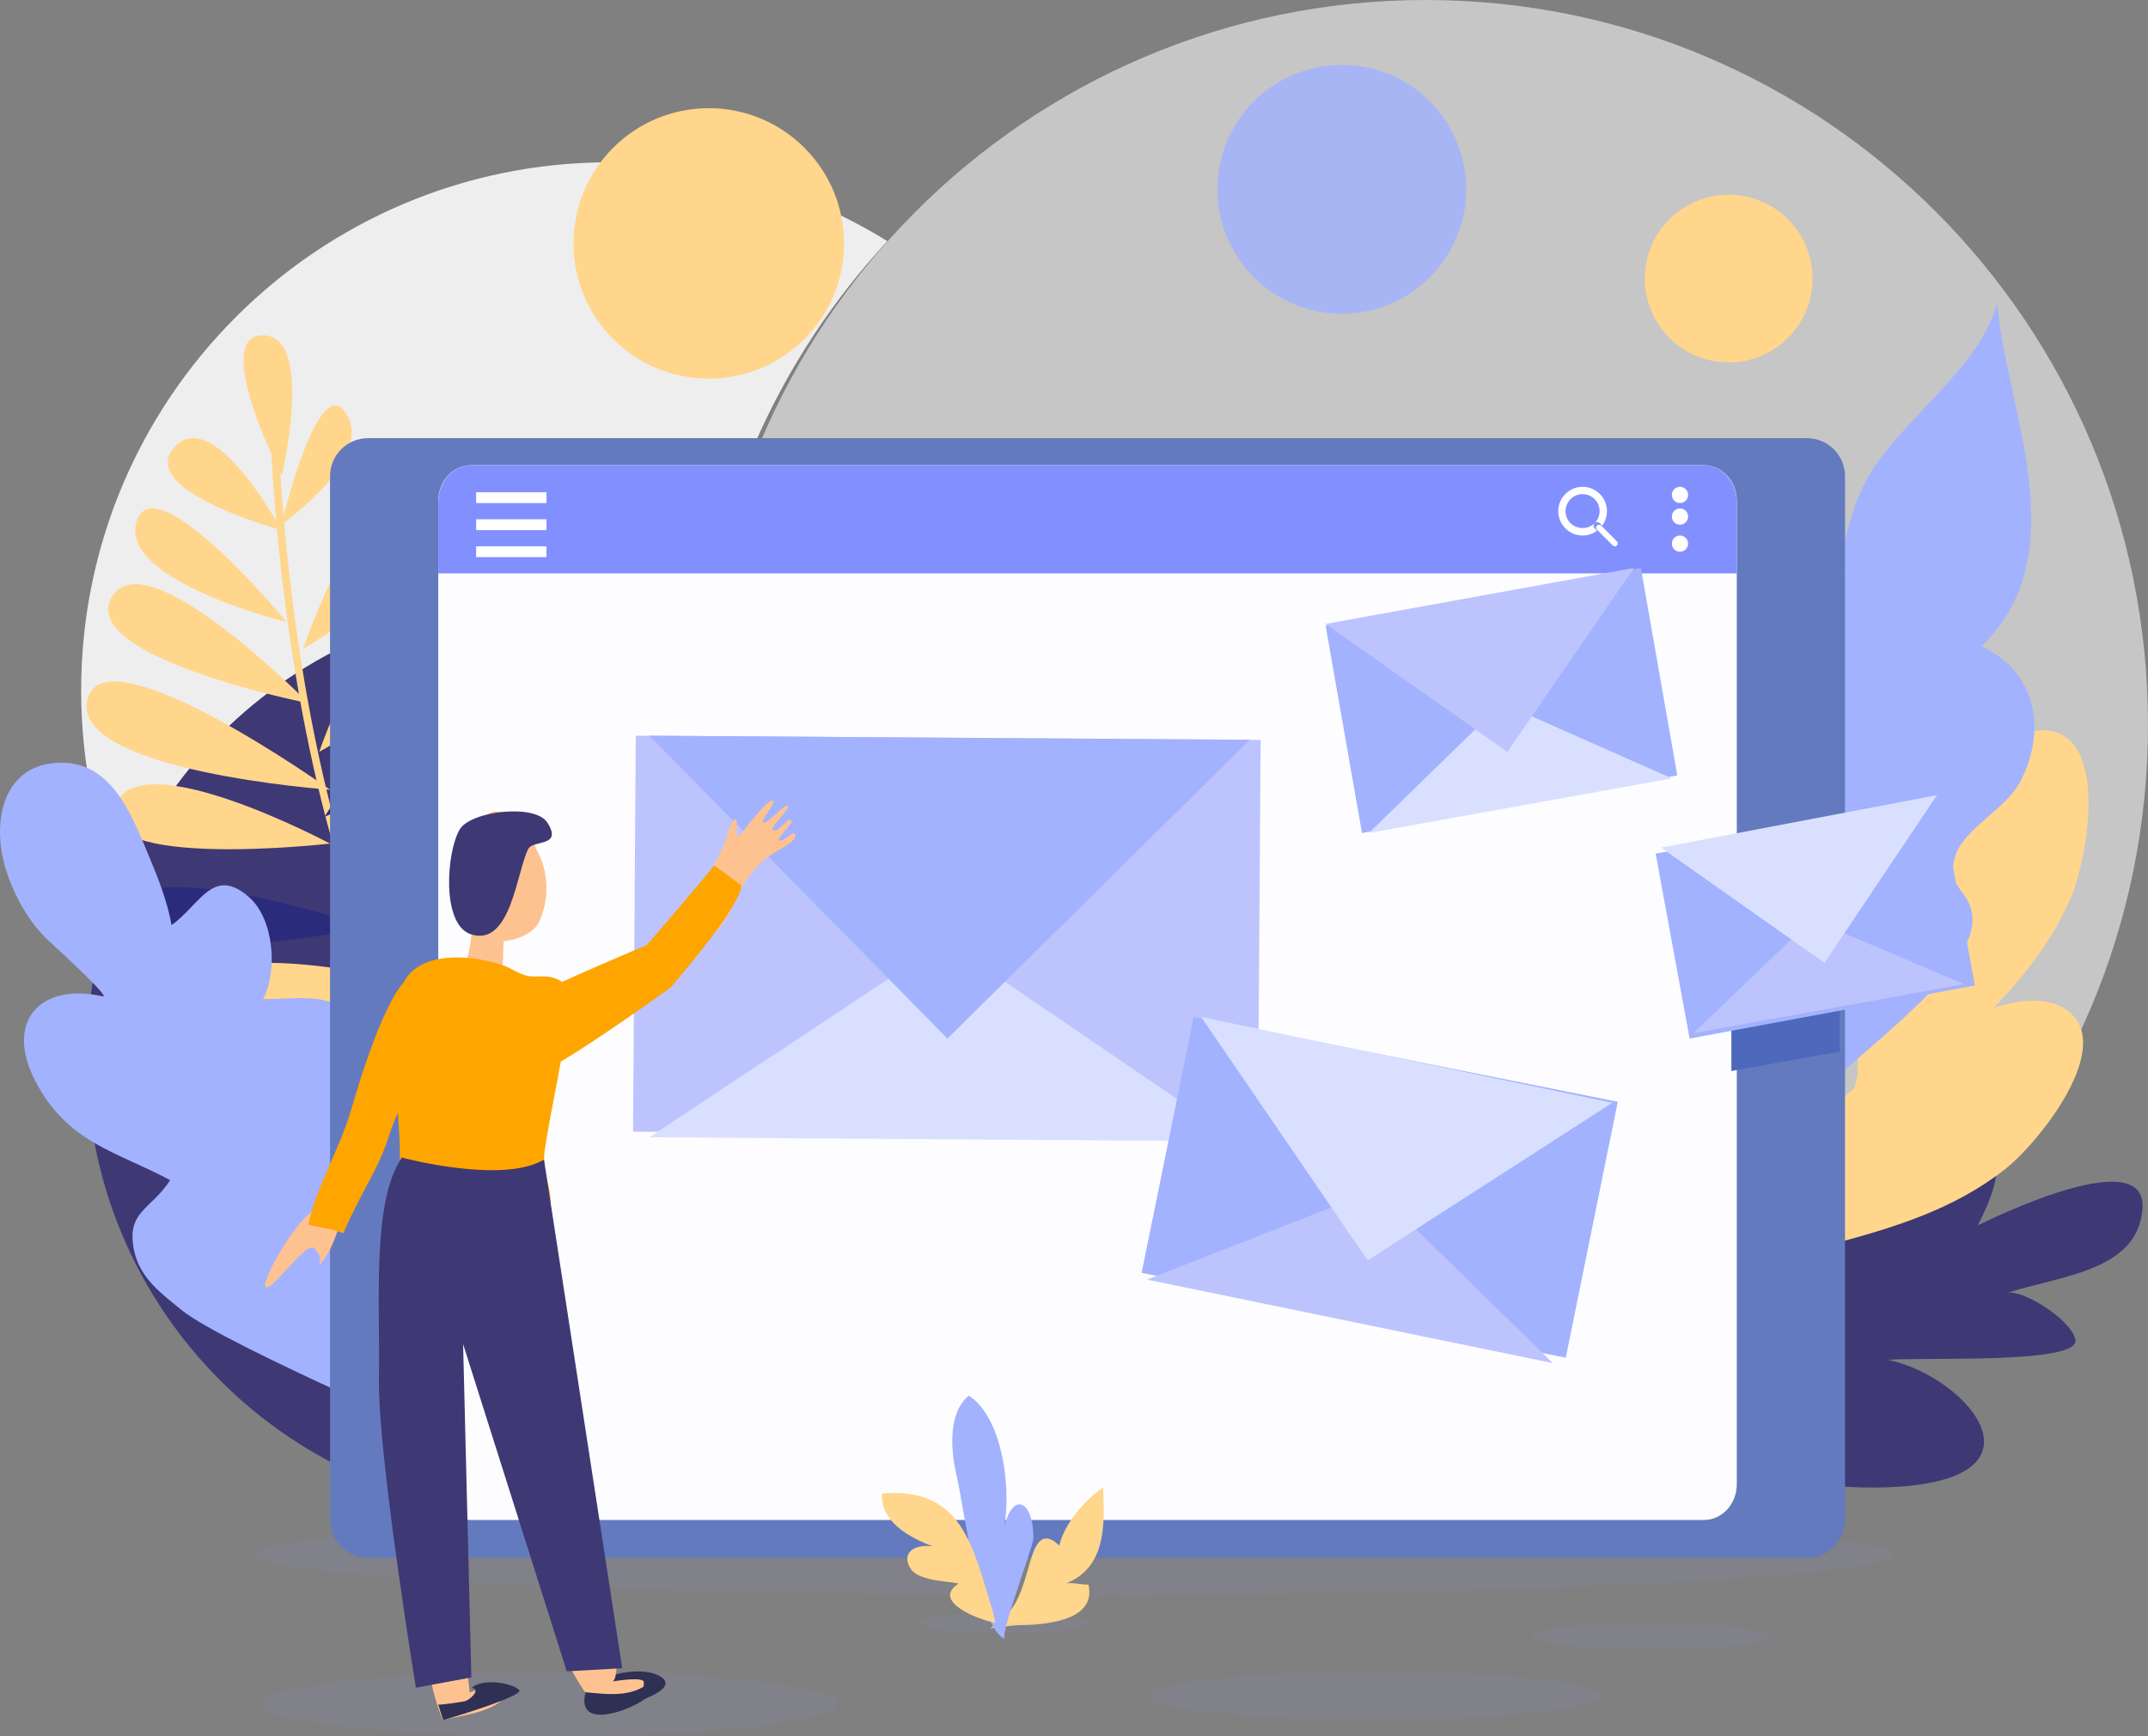 <svg xmlns="http://www.w3.org/2000/svg" xmlns:xlink="http://www.w3.org/1999/xlink"  viewBox="0 0 397 321">
    <rect x="0" y="0" width="397" height="321" fill="#808080" stroke="none"/>
    <defs>
        <path id="prefix__a" d="M297 81h-98.45c-5.095-9.605-11.721-18.259-19.55-25.633C191.708 41.027 210.193 32 230.772 32c31.088 0 57.4 20.604 66.228 49z"/>
    </defs>
    <g fill="none" fill-rule="evenodd">
        <path fill="#FFF" d="M397 134.002C397 208.004 337.234 268 263.5 268 189.77 268 130 208.004 130 134.002 130 59.994 189.77 0 263.5 0 337.234 0 397 59.994 397 134.002" opacity=".549"/>
        <path fill="#3E3874" d="M313.044 269.6c10.708 3.215 22.39 5.46 33.361 5.399 34.69-.19 17.542-20.506 2.51-23.615 7.568-.523 35.819.837 34.662-3.798-.972-3.846-9.973-9.304-12.614-8.552 9.553-3.18 24.204-3.94 25.018-15.606.828-11.869-26.16.998-30.431 3.098 5.124-9.926 7.227-20.714-13.337-7.132-6.95 4.594-14.664 13.17-18.855 18.783-8.646 11.57-23.783 23.692-36.358 29.997l16.044 1.426"/>
        <path fill="#FFF" d="M22.82 166C17.787 154.226 15 141.26 15 127.644 15 73.718 58.716 30 112.642 30c18.844 0 36.437 5.336 51.358 14.583-10.043 10.847-18.307 23.364-24.335 37.087H68.208c-3.89 0-7.045 3.167-7.045 7.057v34.563C43.911 132.587 30.256 147.698 22.82 166" opacity=".861"/>
        <path fill="#3E3874" d="M185 195.5c0 46.667-37.834 84.5-84.501 84.5C53.83 280 16 242.167 16 195.5S53.83 111 100.499 111C147.166 111 185 148.833 185 195.5"/>
        <path fill="#FFD68C" d="M156 45c0 13.807-11.193 25-25 25-13.808 0-25-11.193-25-25s11.192-25 25-25c13.807 0 25 11.193 25 25M97.294 214C53.14 188.636 50.03 81.117 50 80.034L51.422 80c.03 1.074 3.11 107.795 46.578 132.77l-.706 1.23"/>
        <path fill="#2A2B7C" d="M82.046 196.53c-.046.47 4.829-24.986 16.991-23.464C111.197 174.593 82 197 82 197l.046-.47M72 183s10.248-28.747 19.235-23.318C100.215 165.106 72 183 72 183M67 168s13.406-31.374 24.61-23.829C100.091 149.881 67 168 67 168"/>
        <path fill="#FFD68C" d="M59 139s10.171-30.128 19.214-22.872C87.26 123.388 59 139 59 139"/>
        <path fill="#2A2B7C" d="M60 151s17.094-28.78 23.543-18.956C87.875 138.655 60 151 60 151"/>
        <path fill="#FFD68C" d="M56 120s11.609-34.16 20.359-25.633C85.112 102.889 56 120 56 120M52 97s6.816-28.857 12.021-20.472C69.223 84.905 52 97 52 97M52.085 88s-13.22-25.871-3.543-26c9.673-.129 3.543 26 3.543 26M52 98s-27.032-7.328-19.757-15.33C39.515 74.672 52 98 52 98M53 115s-31.02-7.579-27.76-18.554C28.51 85.468 53 115 53 115M57 130s-42.648-8.454-36.369-19.572C26.904 99.306 57 130 57 130M61 146s-47.953-3.42-44.856-16.627C19.242 116.167 61 146 61 146"/>
        <path fill="#2A2B7C" d="M68 171.516s-42.873-14.907-45.867-2.734C19.134 180.944 68 171.516 68 171.516"/>
        <path fill="#FFD68C" d="M61 155.955s-35.578-18.978-39.725-6.976C17.137 160.983 61 155.955 61 155.955M72.257 180.812s-38.823-8.782-36.122 4.693C38.839 198.981 73 183.43 73 183.43l-.743-2.618M328.495 64.12c-6.963 4.969-16.64 3.347-21.617-3.623-4.964-6.97-3.349-16.648 3.627-21.617 6.976-4.97 16.653-3.346 21.617 3.624 4.964 6.97 3.349 16.648-3.627 21.617z"/>
        <path fill="#A2B2FF" d="M271 35c0 12.703-10.296 23-23 23-12.703 0-23-10.297-23-23 0-12.704 10.297-23 23-23 12.704 0 23 10.296 23 23" opacity=".822"/>
        <path fill="#A2B2FF" d="M33.64 242.247c-3.757-3.056-7.82-5.95-8.874-11.137-1.46-7.19 3.072-7.386 6.685-12.926-9.829-5.3-18.9-6.82-24.87-18.227-5.882-11.235.989-18.372 12.429-15.758 1.57.358-8.315-8.717-10.004-10.266-3.73-3.43-6.472-8.524-7.957-13.321-2.69-8.691-.56-19.746 10.546-19.612 9.625.12 13.244 10.885 16.435 18.5 1.433 3.417 3.039 7.758 3.672 11.523 5.248-3.697 7.655-11.012 14.308-5.182 4.64 4.07 5.344 13.656 2.625 18.853 7.545.07 11.79-1.518 17.596 3.779 3.75 3.424 7.336 9.187 9.64 14.205C81.116 214.1 88.232 255.574 89 269c0 0-47.507-20.357-55.36-26.753"/>
        <path fill="#FFD68C" d="M343.357 198.569c-.067-11.74 4.436-26.161 9.742-37.332 3.595-7.556 14.26-26.821 24.897-26.223 11.92.673 7.858 23.763 4.677 31.083-4.664 10.746-12.375 18.706-20.86 26.825-8.06 7.696-14.902 16.767-22.813 24.078l4.357-18.431"/>
        <path fill="#FFD68C" d="M320.778 225.839c5.677-10.404 16.597-20.953 26.635-28.241 6.797-4.928 25.384-16.774 34.25-11.087 9.931 6.376-4.862 24.795-11.171 29.717-9.274 7.225-19.812 10.514-31.088 13.567C328.72 232.69 318.38 237.376 308 240l12.778-14.161"/>
        <path fill="#A2B2FF" d="M322.14 209.454c-7.219-11.304-19.035-16.107-13.874-32.144 2.07-6.412 7.94-10.838 10.756-16.585 3.524-7.175.786-8.237-.118-15.369-1.965-15.38 10.192-19.722 17.489-32.252 5.096-8.74 3.917-18.328 10.65-27.692C353.882 75.896 366.38 66.82 369.13 56c1.284 18.59 15.131 46.052-2.921 63.5 10.454 4.805 12.13 16.01 6.956 25.406-2.463 4.484-10.218 8.516-11.725 13.144-2.03 6.32 2.647 6.102 3.105 11.426 1.454 16.903-60.209 46.92-44.593 62.524l2.188-22.546"/>
        <path fill="#DAEAFD" d="M341 106v-.042c.261-.894.496-1.79.718-2.691v.002c-.235.915-.457 1.825-.718 2.731m35-20.092c-.04-.302-.091-.606-.13-.908.052.301.09.603.13.907v.001"/>
        <path fill="#FFF" d="M370.44 56.709l.12-.418-.12.418"/>
        <path fill="#DAEAFD" d="M368 62c0-.005 0-.011.015-.016 1.288-2.265 2.333-4.588 2.985-6.984-.652 2.399-1.697 4.727-3 7"/>
        <path fill="#FFF" d="M370.53 56.831c-.01-.005-.01-.008-.01-.013-.02-.218-.04-.434-.05-.65l.06.663"/>
        <path fill="#DAEAFD" d="M370.495 56.53v-.06c0 .005 0 .008.01.013v.012c0 .011 0 .023-.01.035"/>
        <path fill="#8190BF" d="M377.475 138.656c.02-.105.03-.208.05-.313-.02.105-.03.21-.05.314"/>
        <path fill="#8290FF" d="M201.893 295c.11-.663.088-1.406-.097-2.237-.069.002-.138.004-.21.004-.493 0-1.05-.071-1.618-.142-.564-.071-1.135-.142-1.656-.142-.275 0-.534.02-.772.07 2.6-1.05 4.283-2.684 5.356-4.682h131.92c2.445 0 4.588-1.261 5.863-3.181 6.021.823 9.321 1.714 9.321 2.644 0 4.177-65.996 7.575-148.107 7.666m-13.23-.015C109.566 294.73 47 291.401 47 287.335c0-1.197 5.444-2.328 15.146-3.335 1.175 2.302 3.535 3.871 6.255 3.871H190.96c-.258.836-.482 1.695-.703 2.452-.514 1.766-.98 3.292-1.594 4.662" opacity=".072"/>
        <path fill="#637ABE" d="M341 88.021V280.98c0 3.883-3.162 7.021-7.047 7.021H68.035c-3.886 0-7.035-3.138-7.035-7.021V88.02C61 84.151 64.15 81 68.035 81h265.918c3.885 0 7.047 3.151 7.047 7.021"/>
        <path fill="#FDFDFF" d="M321 274.39c0 3.65-2.722 6.61-6.073 6.61H87.072c-3.356 0-6.072-2.96-6.072-6.61V92.61c0-3.65 2.716-6.61 6.072-6.61h227.855c3.35 0 6.073 2.96 6.073 6.61v181.78"/>
        <path fill="#8290FF" d="M314.927 86H87.072C83.716 86 81 89.063 81 92.841V106h240V92.841c0-3.778-2.722-6.841-6.073-6.841"/>
        <path fill="#A2B2FF" d="M251.728 154L310 143.345 303.274 105 245 115.659 251.728 154"/>
        <path fill="#D9E0FF" d="M253 154L277.628 130 309 143.902 253 154"/>
        <path fill="#BDC4FD" d="M302 105L278.589 139 245 115.346 302 105M117 209.21L232.487 210 233 136.782 117.502 136 117 209.21"/>
        <path fill="#D9E0FF" d="M120 210.245L174.752 174 229 211 120 210.245"/>
        <path fill="#A2B2FF" d="M231 136.77L175.105 192 120 136 231 136.77"/>
        <path fill="#8290FF" d="M101.501 321C71.95 321 48 318.312 48 314.992 48 311.68 71.95 309 101.501 309c29.55 0 53.499 2.68 53.499 5.992 0 3.32-23.95 6.008-53.499 6.008" opacity=".072"/>
        <path fill="#FEC290" d="M126.166 173.983c-.292-.343-.572-.779-.833-1.32-1.448-3.027 2.196-6.587 3.831-8.611 1.956-2.412 3.215-4.621 4.48-7.44.573-1.272 1.187-4.62 2.348-5.24.657.597-.721 4.976 1.409 2.24 1.62-2.08 4.566-5.86 5.416-5.6.848.265-2.187 3.407-1.76 4.052.432.642 4.054-3.595 4.551-3.09.486.502-3.216 3.897-2.787 4.424.742.908 2.719-2.29 3.363-1.779.642.51-1.843 2.41-2.344 3.737 1.225.462 2.972-2.331 3.155-.942.179 1.392-4.364 3.268-5.708 4.476-2.464 2.204-4.434 5.049-5.65 8.128-.996 2.531-6.143 10.85-9.471 6.965M63 225.517c-.87 2.908-1.81 6.04-3.969 8.332.125-1.388.521-1.04-.795-2.977-1.314-1.938-7.292 7.077-8.968 7.128-1.674.046 4.907-11.876 8.46-14L63 225.517"/>
        <path fill="orange" d="M77.662 180.065c-5.174-1.442-11.756 21.66-12.762 25.112-2.06 7.08-6.462 14.283-7.9 21.185 2.795.794 3.8.595 6.443 1.638 3.628-8.328 6.364-11.505 8.37-17.79 1.444-4.53 3.983-9.241 6.187-13.628l-.338-16.517"/>
        <path fill="#FEC290" d="M85.717 167c3.442 3.773 0 12.646-1.717 16.972 2.826-.324 5.902-.84 8.7.028.375-5.318.076-12.667 1.3-16.45l-8.283-.55"/>
        <path fill="#2E3054" d="M112.009 316c2.311-.137 14.556-3.41 9.973-6.11-3.012-1.771-9.29-.667-11.982 1.285l2.009 4.825"/>
        <path fill="#FEC290" d="M109.043 298.002c-.892.032-1.932.429-3.122 1.308-4.327 3.185-.285 9.696 1.811 12.94 2.21 3.414 11.373 4.335 11.267-1.256-.014-1.1-5.235-.222-5.82-.144 1.492-.197 1.233-13.053-4.136-12.848M81.82 318c3.61-.91 10.354-1.515 12.18-5.226-2.88-.766-4.583-.88-7.278.13.314-.118-1.038-7.574-1.103-8.3-.268-3.15-.444-6.306-.5-9.467C85 288.44 73.963 297.87 81.82 318"/>
        <path fill="orange" d="M100.718 180.51c.293.008.596.039.89.097 2.732.544 3.512 1.813 3.378 4.554-.459 9.09-2.963 18.455-4.307 27.419-.764 5.131 2.695 8.652.111 13.262-1.846 3.288-7.302 5.753-10.795 6.081-4.377.412-9.24-.83-12.55-3.777-4.107-3.657-3.536-9.368-3.536-14.359 0-8.475-1.673-16.06-.48-24.58.47-3.331-.025-7.138 2.7-9.606 4.141-3.754 11.85-2.786 16.71-1.181 1.556.515 2.953 1.59 4.555 1.965 1.13.263 2.222.075 3.324.124"/>
        <path fill="#3E3874" d="M100.539 214.388L115 308.407l-10.247.569-19.16-60.493 1.522 61.625L76.865 312s-7.07-43.286-6.827-57.09c.242-13.8-1.36-32.723 4.23-40.91 0 0 18.512 4.99 26.27.388"/>
        <path fill="#FEC290" d="M87.051 170.154c1.303 6.119 11.02 3.995 12.668.134 3.165-7.425-.53-13.123-.53-13.123-1.843-5.877-3.516-6.906-7.919-7.165 0 0-8.096 2.066-4.219 20.154"/>
        <path fill="#2E3054" d="M81 315.094c.064.209 4.621-.505 5.012-.608.725-.196 3.061-2.198 1.156-2.437 1.705-1.698 7-1.15 8.75.331 1.336 1.127-14.004 5.62-14.004 5.62-.322-.946-.626-1.919-.914-2.906"/>
        <path fill="#3E3874" d="M97.646 156.924c-2.138 4.075-3.181 18.143-10.559 15.819-5.603-1.764-4.566-15.406-2.087-19.455 2.053-3.353 13.926-4.776 16.182-1.195 2.864 4.54-2.645 3.13-3.536 4.831"/>
        <path fill="orange" d="M136.997 163.665c.243 3.663-13.103 18.944-13.103 18.944S107.137 194.719 100.51 198c.076-4.057-1.411-9.876-3.51-13.198 6.33-3.301 22.534-10.086 22.534-10.086s10.19-11.766 12.429-14.716c.975.606 5.034 3.665 5.034 3.665"/>
        <path fill="#2E3054" d="M121 310c-3.157 4.006-8.539 3.257-12.77 2.842-1.84 7.031 7.878 3.49 10.86 1.315L121 310"/>
        <path fill="#A2B2FF" d="M289.391 251L211 235.307 220.619 188 299 203.69 289.391 251"/>
        <path fill="#BDC4FD" d="M287 252L254.299 220 212 236.56 287 252"/>
        <path fill="#D9E0FF" d="M222 188L252.775 233 298 203.87 222 188"/>
        <path fill="#4E68BC" d="M320 198L320 163.585 340 160 340 194.414 320 197.999 320 198"/>
        <path fill="#A2B2FF" d="M312.286 192L365 182.186 358.714 148 306 157.814 312.286 192"/>
        <path fill="#BDC4FD" d="M313 191L334.89 170 363 181.937 313 191"/>
        <path fill="#D9E0FF" d="M358 147L337.204 178 307 156.694 358 147"/>
        <path fill="#FFD68C" d="M187.832 300.46c4.41-.033 14.934-.443 13.352-7.517-.53.025-1.157-.054-1.793-.134-.843-.105-1.706-.21-2.382-.07 7.32-2.931 7.227-10.545 6.86-17.739-3.243 2.152-7.195 6.68-8.084 10.739-3.912-3.825-4.943 1.512-5.922 4.831-1.362 4.64-2.376 7.579-6.863 10.43l4.832-.54"/>
        <path fill="#8290FF" d="M185.498 302c-8.556 0-15.498-.898-15.498-2.001 0-1.102 6.942-1.999 15.498-1.999l.547.001c-.913.886-2.091 1.708-3.695 2.523l5.026-.45c2.59-.015 7.213-.13 10.447-1.288 1.992.337 3.177.758 3.177 1.213 0 1.103-6.94 2.001-15.502 2.001" opacity=".072"/>
        <path fill="#A2B2FF" d="M185.777 303c-1.226-.399 5.215-17.06 5.223-18.652.02-7.364-4.222-8.873-5.637-.898 1.725-7.008.262-21.179-6.303-25.45-3.909 3.21-3.35 10.225-2.253 14.798 1.299 5.45 4.118 28.615 8.97 30.202"/>
        <path fill="#FFD68C" d="M183.398 297.54c-3.589-11.255-5.306-22.714-20.388-21.443-.278 5.367 5.159 8.104 9.332 9.784-3.311-.499-5.901 1.23-4.02 4.154 1.416 2.191 6.705 2.28 8.872 2.704-5.28 3.392 4.057 6.853 6.806 7.261l-.602-2.46"/>
        <path fill="#FFF" d="M88 93L101 93 101 91 88 91zM88 98L101 98 101 96 88 96zM88 103L101 103 101 101 88 101zM310.5 93c-.829 0-1.5-.671-1.5-1.5s.671-1.5 1.5-1.5 1.5.671 1.5 1.5-.671 1.5-1.5 1.5M310.5 97c-.829 0-1.5-.669-1.5-1.5 0-.827.671-1.5 1.5-1.5s1.5.673 1.5 1.5c0 .831-.671 1.5-1.5 1.5M310.5 102c-.829 0-1.5-.672-1.5-1.5s.671-1.5 1.5-1.5 1.5.672 1.5 1.5-.671 1.5-1.5 1.5M292.504 99c-1.203 0-2.339-.47-3.18-1.319-1.765-1.753-1.765-4.61 0-6.364.841-.849 1.977-1.317 3.18-1.317s2.326.468 3.182 1.317c1.59 1.592 1.737 4.092.44 5.85l-.44-.442c-.134-.13-.308-.196-.482-.196-.173 0-.347.065-.48.196-.255.265-.255.692 0 .956l.44.443c-.762.568-1.684.876-2.66.876m0-7.65c-.842 0-1.644.327-2.232.922-1.23 1.228-1.23 3.227 0 4.453.602.595 1.417.894 2.232.894.816 0 1.631-.297 2.22-.894 1.229-1.226 1.229-3.225 0-4.453-.589-.595-1.378-.921-2.22-.921"/>
        <path fill="#FFF" d="M298.466 101c-.14 0-.278-.053-.385-.16l-2.576-2.566-.353-.354c-.203-.211-.203-.552 0-.763.107-.105.246-.157.385-.157s.278.052.385.157l2.918 2.924c.213.21.213.55 0 .76-.097.106-.235.159-.374.159"/>
        <path fill="#8290FF" d="M305.007 305c-12.142 0-22.007-1.12-22.007-2.501 0-1.38 9.865-2.499 22.007-2.499 12.142 0 21.993 1.12 21.993 2.499 0 1.38-9.851 2.501-21.993 2.501M254.004 318c-23.19 0-42.004-2.017-42.004-4.5 0-2.486 18.814-4.5 42.004-4.5 23.198 0 41.996 2.014 41.996 4.5 0 2.483-18.798 4.5-41.996 4.5" opacity=".072"/>
    </g>
</svg>
